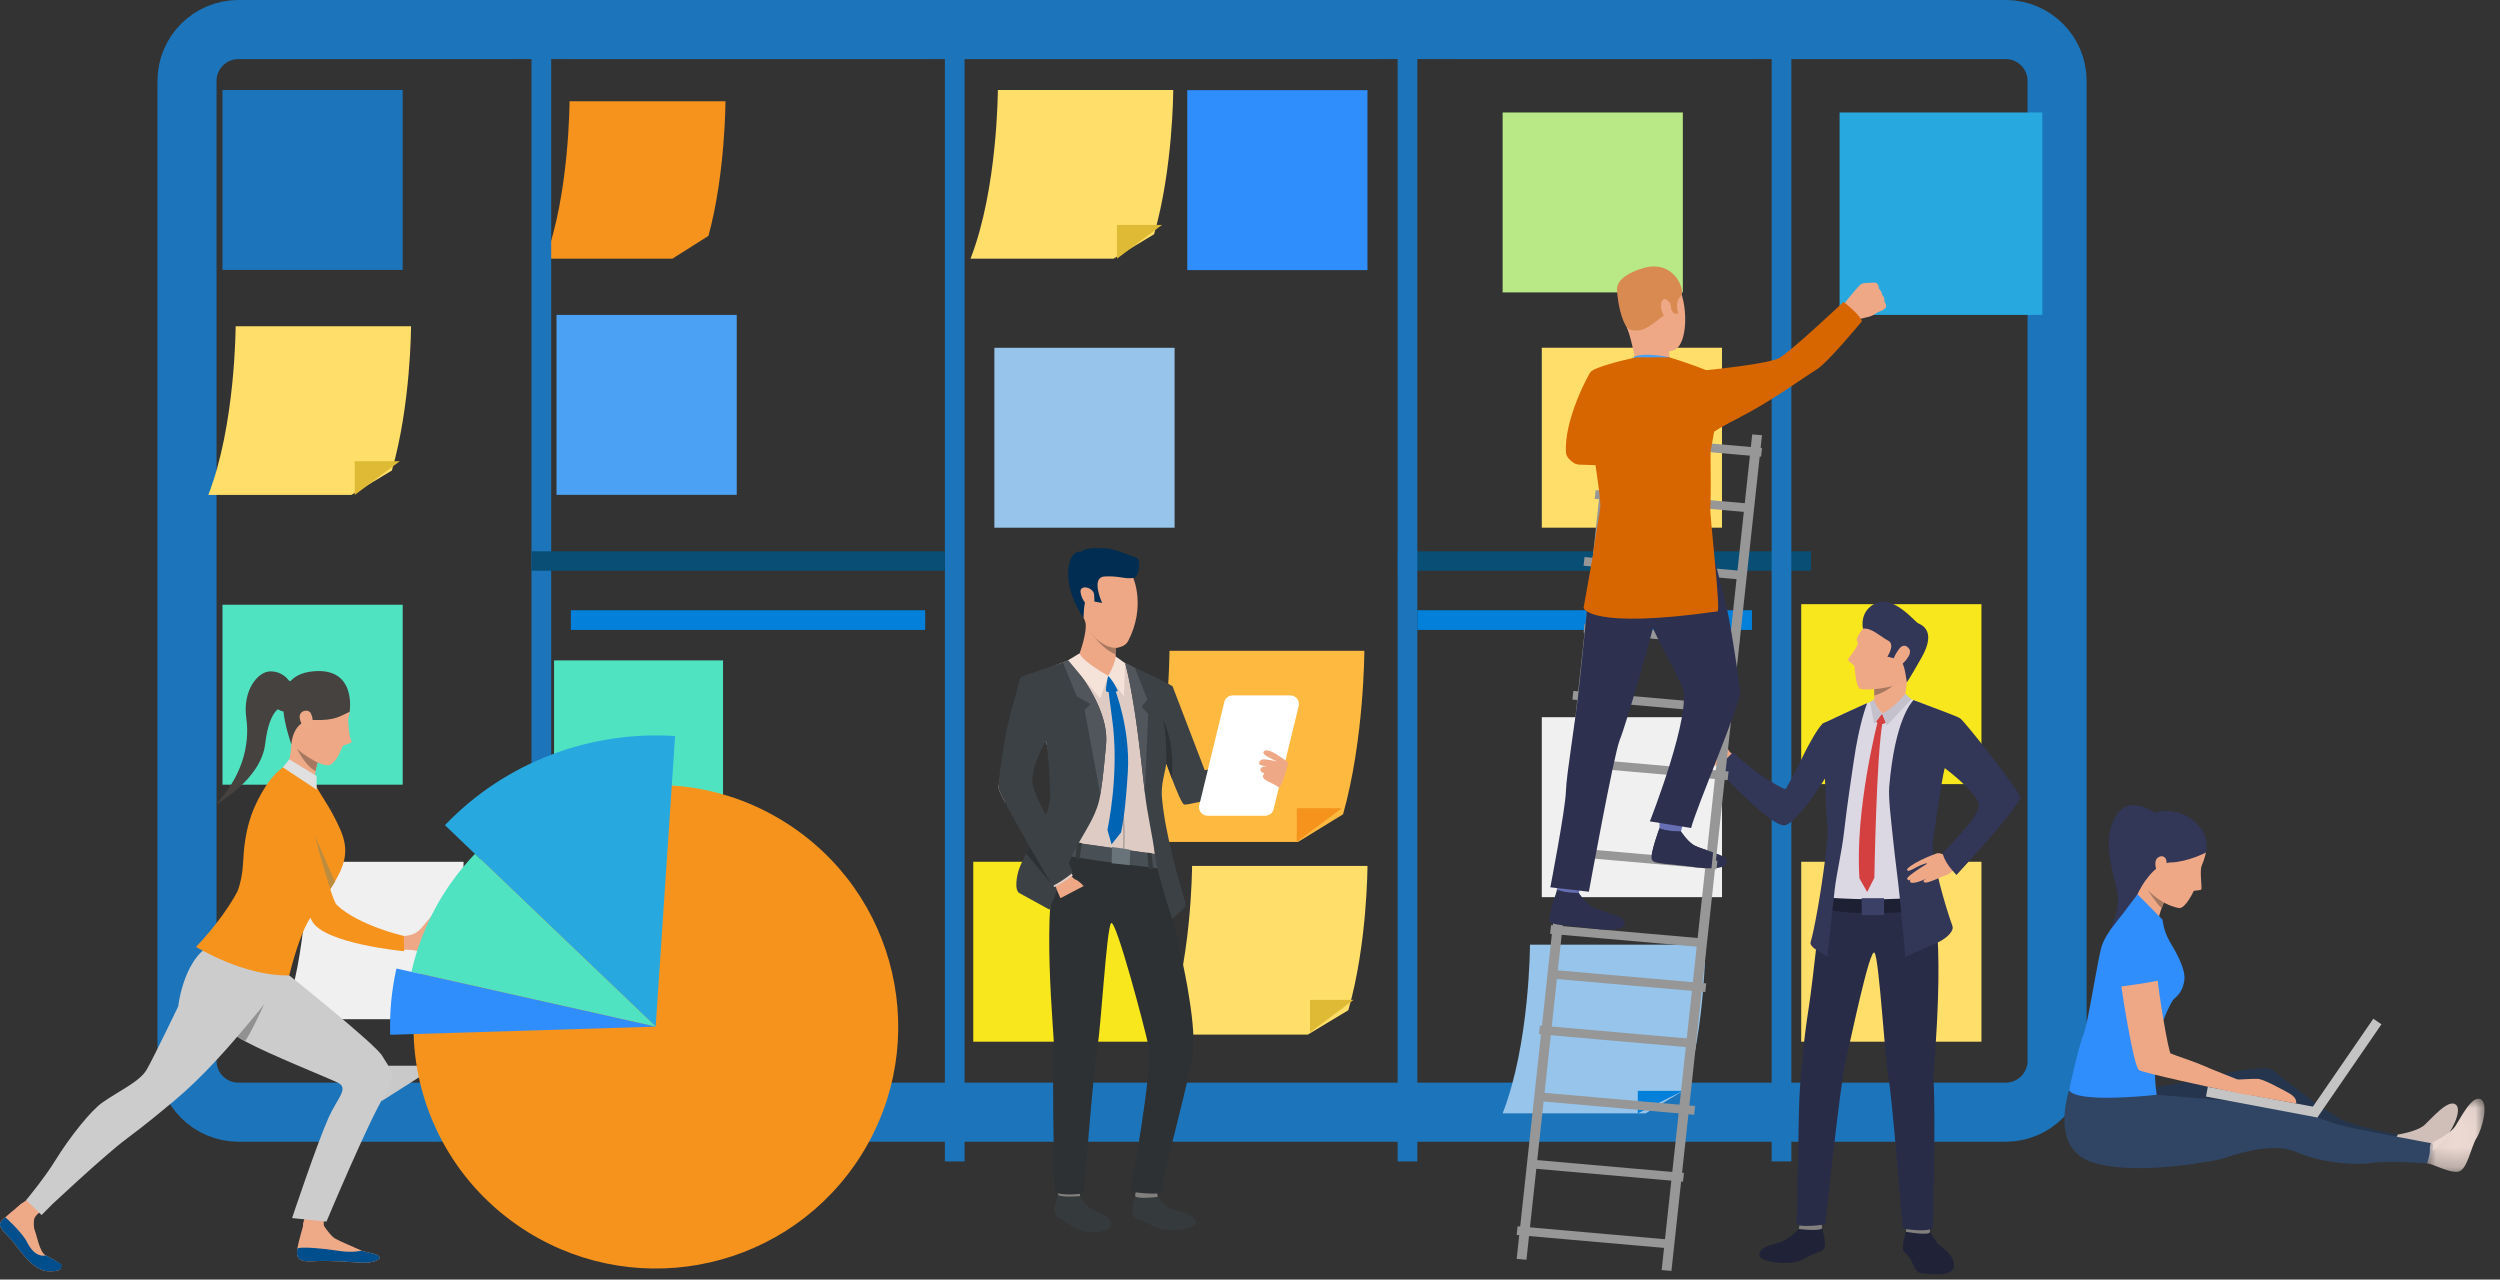 <?xml version="1.0" encoding="UTF-8"?>
<svg width="127px" height="65px" viewBox="0 0 127 65" version="1.1" xmlns="http://www.w3.org/2000/svg" xmlns:xlink="http://www.w3.org/1999/xlink">
    <rect x="0" y="0" width="127" height="65" fill="#333333" stroke="none"/>
    <!-- Generator: Sketch 59.1 (86144) - https://sketch.com -->
    <title>Business Design &amp; Strategy</title>
    <desc>Created with Sketch.</desc>
    <defs>
        <polygon id="path-1" points="0.045 0.034 2.967 0.034 2.967 3.75 0.045 3.75"></polygon>
    </defs>
    <g id="Home-Page-V2" stroke="none" stroke-width="1" fill="none" fill-rule="evenodd">
        <g id="Home-Page" transform="translate(-192, -815)">
            <g id="Business-Design-&amp;-Strategy" transform="translate(192, 815)">
                <path d="M12.119,56.5 L101.881,56.5 C103.328,56.5 104.5,55.332 104.5,53.893 L104.5,4.107 C104.5,2.668 103.328,1.5 101.881,1.5 L12.119,1.5 C10.672,1.5 9.5,2.668 9.5,4.107 L9.5,53.893 C9.5,55.332 10.672,56.5 12.119,56.5 Z" id="Fill-1" stroke="#1C75BB" stroke-width="3"></path>
                <g id="Group-37" transform="translate(10, 4)">
                    <polygon id="Fill-9" fill="#4BA2F4" points="18.271 21.138 27.426 21.138 27.426 11.997 18.271 11.997"></polygon>
                    <polygon id="Fill-11" fill="#1C75BB" points="1.302 9.712 10.457 9.712 10.457 0.571 1.302 0.571"></polygon>
                    <polygon id="Fill-12" fill="#96C4EA" points="40.514 22.808 49.669 22.808 49.669 13.668 40.514 13.668"></polygon>
                    <polygon id="Fill-14" fill="#50E3C2" points="18.147 38.118 26.73 38.118 26.73 29.549 18.147 29.549"></polygon>
                    <polygon id="Fill-15" fill="#FFDF69" points="14.481 51.939 26.73 51.939 26.73 39.778 14.481 39.778"></polygon>
                    <polygon id="Fill-16" fill="#F8E71C" points="39.442 48.918 48.596 48.918 48.596 39.778 39.442 39.778"></polygon>
                    <polygon id="Fill-17" fill="#50E3C2" points="1.302 35.862 10.457 35.862 10.457 26.721 1.302 26.721"></polygon>
                    <g id="Group-23" transform="translate(48.755, 39.778)">
                        <path d="M10.713,0.212 C10.713,0.212 10.707,4.179 9.74,7.541 L7.679,8.781 L0.414,8.781 C1.794,5.249 1.802,0.212 1.802,0.212 L10.713,0.212 Z" id="Fill-18" fill="#FFDF69"></path>
                        <polygon id="Fill-19" fill="#DEBA35" points="7.794 8.671 7.794 7.015 10.006 7.015"></polygon>
                    </g>
                    <polygon id="Fill-22" fill="#308DFC" points="50.313 9.721 59.468 9.721 59.468 0.58 50.313 0.58"></polygon>
                    <g id="Group-8" transform="translate(38.869, 0.009)">
                        <path d="M10.732,0.562 C10.732,0.562 10.726,4.529 9.759,7.891 L7.698,9.132 L0.433,9.132 C1.813,5.599 1.822,0.562 1.822,0.562 L10.732,0.562 Z" id="Fill-23" fill="#FFDF69"></path>
                        <polygon id="Fill-24" fill="#DEBA35" points="7.871 9.132 7.871 7.418 10.16 7.418"></polygon>
                    </g>
                    <g id="Group-8-Copy" transform="translate(0.149, 12.011)">
                        <path d="M10.732,0.562 C10.732,0.562 10.726,4.529 9.759,7.891 L7.698,9.132 L0.433,9.132 C1.813,5.599 1.822,0.562 1.822,0.562 L10.732,0.562 Z" id="Fill-23" fill="#FFDF69"></path>
                        <polygon id="Fill-24" fill="#DEBA35" points="7.871 9.132 7.871 7.418 10.16 7.418"></polygon>
                    </g>
                    <path d="M13.55,39.778 C13.55,39.778 13.544,43.48 12.685,46.618 L10.853,47.776 L4.395,47.776 C5.622,44.479 5.63,39.778 5.63,39.778 L13.55,39.778 Z" id="Fill-25" fill="#F0F0F0"></path>
                    <path d="M26.854,1.143 C26.854,1.143 26.848,4.845 25.989,7.983 L24.157,9.141 L17.699,9.141 C18.926,5.843 18.933,1.143 18.933,1.143 L26.854,1.143 Z" id="Fill-25-Copy" fill="#F6931D"></path>
                    <polygon id="Fill-26" fill="#C9C9C9" points="9.38 51.939 9.38 50.138 12.213 50.138"></polygon>
                    <polygon id="Fill-27" fill="#FFDF69" points="68.323 22.806 77.478 22.806 77.478 13.665 68.323 13.665"></polygon>
                    <polygon id="Fill-28" fill="#B8E986" points="66.334 10.854 75.488 10.854 75.488 1.714 66.334 1.714"></polygon>
                    <polygon id="Fill-29" fill="#27A9E0" points="83.451 11.997 93.751 11.997 93.751 1.714 83.451 1.714"></polygon>
                    <polygon id="Fill-30" fill="#F8E71C" points="81.502 35.833 90.657 35.833 90.657 26.692 81.502 26.692"></polygon>
                    <polygon id="Fill-31" fill="#FFDF69" points="81.502 48.918 90.657 48.918 90.657 39.778 81.502 39.778"></polygon>
                    <polygon id="Fill-32" fill="#F0F0F0" points="68.323 41.575 77.478 41.575 77.478 32.434 68.323 32.434"></polygon>
                    <g id="Group-24" transform="translate(65.842, 43.777)">
                        <path d="M10.791,0.212 C10.791,0.212 10.785,4.179 9.818,7.541 L7.757,8.781 L0.492,8.781 C1.872,5.249 1.881,0.212 1.881,0.212 L10.791,0.212 Z" id="Fill-33" fill="#96C4EA"></path>
                        <polygon id="Fill-34" fill="#0280DA" points="7.358 8.781 7.358 7.639 9.647 7.639"></polygon>
                    </g>
                    <g id="Group-14" transform="translate(47.452, 28.901)">
                        <path d="M11.857,0.158 C11.857,0.158 11.85,4.654 10.776,8.464 L8.487,9.87 L0.414,9.87 C1.948,5.866 1.957,0.158 1.957,0.158 L11.857,0.158 Z" id="Fill-35" fill="#FEBA40"></path>
                        <polygon id="Fill-36" fill="#F6931D" points="8.424 9.87 8.424 8.156 10.713 8.156"></polygon>
                    </g>
                </g>
                <polygon id="Fill-38" fill="#1C75BB" points="48 59 49 59 49 0 48 0"></polygon>
                <polygon id="Fill-38-Copy" fill="#1C75BB" points="27 60 28 60 28 0 27 0"></polygon>
                <polygon id="Fill-38-Copy-2" fill="#084E75" transform="translate(37.5, 28.5) rotate(90) translate(-37.5, -28.5) " points="37.007 39 37.993 39 37.993 18 37.007 18"></polygon>
                <polygon id="Fill-38-Copy-3" fill="#084E75" transform="translate(81.5, 28.5) rotate(90) translate(-81.5, -28.5) " points="81.007 39 81.993 39 81.993 18 81.007 18"></polygon>
                <polygon id="Fill-40" fill="#1C75BB" points="71 59 72 59 72 0 71 0"></polygon>
                <polygon id="Fill-40-Copy" fill="#1C75BB" points="90 59 91 59 91 0 90 0"></polygon>
                <polygon id="Fill-42" fill="#1C75BB" points="49 3 70 3 70 2 49 2"></polygon>
                <polygon id="Fill-42-Copy" fill="#1C75BB" points="29 3 47 3 47 2 29 2"></polygon>
                <polygon id="Fill-42-Copy-5" fill="#0280DA" points="29 32 47 32 47 31 29 31"></polygon>
                <polygon id="Fill-42-Copy-6" fill="#0280DA" points="72 32 89 32 89 31 72 31"></polygon>
                <polygon id="Fill-42-Copy-2" fill="#1C75BB" points="12 3 27 3 25.948 3 25.948 2 12 2"></polygon>
                <polygon id="Fill-42-Copy-4" fill="#1C75BB" points="91 3 103 3 103 2 91 2"></polygon>
                <polygon id="Fill-42-Copy-3" fill="#1C75BB" points="74 3 89 3 89 2 74 2"></polygon>
                <g id="Group-213" transform="translate(0, 13)">
                    <path d="M121.326,45.628 C121.326,45.628 121.588,45.232 121.631,45 C121.674,44.767 121.805,44.635 121.805,44.635 C121.805,44.635 122.798,44.491 123.179,44.137 C123.561,43.784 124.369,42.822 124.75,43.11 C125.132,43.399 124.474,44.612 124.084,44.978 C123.695,45.345 123.168,45.987 122.689,45.94 C122.21,45.892 121.558,45.665 121.326,45.628" id="Fill-44" fill="#CFBFB8"></path>
                    <path d="M121.326,45.567 L121.805,44.635 C121.805,44.635 119.513,44.216 118.843,43.813 C118.675,43.712 118.507,43.611 118.352,43.515 C117.998,43.297 117.704,43.108 117.601,43.021 C117.27,42.74 115.943,41.802 115.584,41.458 C115.226,41.114 114.803,41.324 114.244,41.329 C113.686,41.335 111.662,41.894 111.057,41.974 C110.451,42.054 108.265,42.46 108.265,42.46 C108.65,43.509 121.326,45.567 121.326,45.567" id="Fill-46" fill="#25354D"></path>
                    <path d="M108.137,42.426 C108.137,42.426 109.37,42.603 109.688,42.627 C110.012,42.652 111.849,42.799 112.735,42.884 C113.621,42.969 115.36,42.918 115.706,43.069 C116.051,43.221 118.046,43.895 118.699,44.106 C119.352,44.316 123.595,45.091 123.595,45.091 C123.595,45.091 123.667,45.664 123.292,46.104 C123.292,46.104 121.422,45.938 120.435,46.082 C119.448,46.227 117.724,46.007 116.678,45.533 C115.631,45.06 113.973,45.492 113.046,45.817 C112.119,46.141 108.576,46.402 108.133,46.303 C107.691,46.204 106.809,45.78 106.17,45.087 C105.531,44.394 108.137,42.426 108.137,42.426" id="Fill-48" fill="#2F4563"></path>
                    <g id="Group-52" transform="translate(123.247, 42.78)">
                        <mask id="mask-2" fill="white">
                            <use xlink:href="#path-1"></use>
                        </mask>
                        <g id="Clip-51"></g>
                        <path d="M0.045,3.324 C0.045,3.324 0.203,2.876 0.188,2.641 C0.173,2.405 0.245,2.292 0.245,2.292 C0.245,2.292 1.197,1.865 1.481,1.43 C1.766,0.996 2.317,-0.133 2.757,0.055 C3.197,0.242 2.852,1.578 2.563,2.028 C2.275,2.478 2.096,3.674 1.62,3.744 C1.143,3.813 0.278,3.304 0.045,3.324" id="Fill-50" fill="#EDDAD3" mask="url(#mask-2)"></path>
                    </g>
                    <path d="M105.364,41.638 C105.364,41.638 103.805,45.167 106.225,46.022 C108.155,46.705 111.713,46.077 111.713,46.077 L109.524,42.636 L105.364,41.638 Z" id="Fill-53" fill="#2F4563"></path>
                    <path d="M109.377,28.322 C108.783,28.454 109.137,29.94 108.739,32.019 C108.341,34.097 107.086,34.422 107.086,34.422 C107.086,34.422 107.643,33.5 107.582,32.537 C107.534,31.784 106.62,29.73 107.524,28.387 C108.222,27.349 109.453,28.291 109.453,28.291 L109.377,28.322 Z" id="Fill-55" fill="#323657"></path>
                    <path d="M108.484,32.649 L109.638,33.834 C109.648,33.616 109.729,33.352 109.811,33.131 C109.851,33.023 109.892,32.925 109.925,32.85 C109.969,32.75 110,32.689 110,32.689 L108.97,31.603 L108.484,32.649 Z" id="Fill-57" fill="#EEA886"></path>
                    <path d="M109.858,33.718 C109.858,33.718 109.902,34.287 110.213,34.813 C110.524,35.339 111.038,36.211 110.966,36.779 C110.893,37.346 110.651,37.552 110.432,37.756 C110.214,37.96 109.614,39.435 109.541,40.002 C109.468,40.569 109.422,41.748 109.56,42.615 C109.56,42.615 105.513,43.083 105.106,42.378 C105.106,42.378 105.608,40.11 105.845,39.541 C106.082,38.973 106.578,35.572 106.791,34.994 C107.003,34.416 107.505,33.857 107.812,33.456 C108.086,33.098 108.585,32.431 108.585,32.431 L109.858,33.718 Z" id="Fill-59" fill="#308DFC"></path>
                    <path d="M110.364,28.443 C110.898,28.478 112.045,28.88 112.064,30.306 C112.064,30.306 111.978,30.679 111.851,30.966 C111.724,31.253 111.89,32.161 111.815,32.196 C111.741,32.231 111.446,32.253 111.446,32.253 C111.446,32.253 111.025,33.176 110.689,33.129 C110.353,33.082 109.107,32.672 108.644,31.41 C108.18,30.149 108.206,28.299 110.364,28.443" id="Fill-61" fill="#EEA886"></path>
                    <path d="M112.064,30.306 C112.064,30.306 111.134,30.793 110.264,30.813 C109.395,30.832 108.682,32.223 108.682,32.223 C108.682,32.223 107.629,29.867 108.835,28.671 C110.037,27.479 112.44,28.692 112.064,30.306" id="Fill-63" fill="#323657"></path>
                    <path d="M110.061,30.804 C110.075,30.638 109.92,30.369 109.622,30.564 C109.324,30.758 109.599,31.586 109.83,31.535 C110.061,31.483 110.046,30.975 110.061,30.804" id="Fill-65" fill="#EEA886"></path>
                    <path d="M109.1,32.191 C109.116,32.218 109.54,32.91 109.811,33.131 C109.851,33.023 109.892,32.925 109.925,32.85 C109.925,32.85 109.32,32.49 109.1,32.191" id="Fill-67" fill="#A77860"></path>
                    <polygon id="Fill-69" fill="#C4C4C4" points="117.72 43.769 112.064 42.704 112.157 42.213 117.813 43.278"></polygon>
                    <polygon id="Fill-71" fill="#C4C4C4" points="120.977 39.035 117.722 43.77 117.309 43.487 120.564 38.752"></polygon>
                    <path d="M116.639,43.057 C116.667,42.932 116.639,42.723 116.243,42.511 C115.847,42.3 114.992,41.818 114.692,41.807 C114.391,41.796 113.799,41.843 113.677,41.842 C113.556,41.842 113.868,42.556 113.868,42.556 L116.639,43.057 Z" id="Fill-73" fill="#EEA886"></path>
                    <path d="M113.816,41.897 C113.816,41.897 112.166,41.249 111.898,41.12 C111.63,40.991 110.381,40.572 110.27,40.516 C110.159,40.461 109.636,37.349 109.59,36.566 C109.544,35.783 109.498,34.124 108.611,34.197 C107.724,34.271 107.511,34.852 107.622,35.995 C107.733,37.137 108.389,41.229 108.666,41.368 C108.943,41.506 112.125,42.216 113.803,42.55 C115.409,42.869 113.816,41.897 113.816,41.897" id="Fill-75" fill="#EEA886"></path>
                    <path d="M109.681,36.81 C109.681,36.81 108.403,37.048 107.666,37.121 C107.666,37.121 106.749,34.516 107.997,34.1 C109.477,33.606 109.808,35.625 109.681,36.81" id="Fill-77" fill="#308DFC"></path>
                    <path d="M88.184,25.398 C88.184,25.398 87.806,25.248 87.779,25.01 C87.756,24.808 87.587,24.557 87.536,24.48 C87.467,24.376 87.363,23.982 87.242,24.066 C87.121,24.15 87.383,24.724 87.415,24.855 C87.448,24.985 86.932,24.707 86.803,24.732 C86.674,24.757 86.323,25.659 86.696,25.808 C87.069,25.958 87.55,25.863 87.611,25.902 C87.672,25.942 87.879,26.022 87.879,26.022 L88.184,25.398 Z" id="Fill-79" fill="#EEA886"></path>
                    <path d="M97.996,49.489 C97.996,49.489 98.259,49.973 98.431,50.165 C98.602,50.357 99.259,50.701 99.263,51.272 C99.267,51.891 98.155,51.719 97.721,51.697 C97.286,51.674 97.253,51.343 97.07,50.993 C96.887,50.642 96.703,50.702 96.668,50.419 C96.634,50.136 96.845,49.489 96.845,49.489 L97.996,49.489 Z" id="Fill-81" fill="#202338"></path>
                    <path d="M91.38,49.432 C91.38,49.432 90.844,50.023 90.3,50.147 C89.757,50.271 89.376,50.429 89.372,50.768 C89.368,51.108 90.937,51.331 91.559,50.989 C92.488,50.479 92.582,50.633 92.685,50.377 C92.788,50.122 92.562,49.44 92.568,49.359 C92.577,49.259 91.38,49.432 91.38,49.432" id="Fill-83" fill="#202338"></path>
                    <path d="M91.44,49.149 C91.44,49.149 91.369,49.426 91.38,49.432 C91.39,49.438 92.605,49.581 92.568,49.359 C92.539,49.179 92.496,48.983 92.496,48.983 L91.44,49.149 Z" id="Fill-85" fill="#81807E"></path>
                    <path d="M96.86,49.302 C96.86,49.302 96.81,49.566 96.819,49.572 C96.829,49.579 98.051,49.794 98.044,49.575 C98.039,49.401 97.932,49.198 97.932,49.198 L96.86,49.302 Z" id="Fill-87" fill="#81807E"></path>
                    <path d="M92.545,32.57 C92.545,32.57 92.103,36.812 91.873,38.264 C91.604,39.962 91.513,41.364 91.438,42.243 C91.344,43.348 91.326,48.785 91.26,49.108 C91.194,49.432 92.723,49.198 92.723,49.198 C92.723,49.198 93.476,42.094 93.756,40.917 C94.018,39.821 94.988,35.102 95.226,35.401 C95.465,35.701 95.76,40.908 95.937,41.772 C96.114,42.637 96.651,49.404 96.651,49.404 C96.651,49.404 97.868,49.644 98.192,49.373 C98.192,49.373 98.339,43.541 98.226,41.92 C98.184,41.302 98.958,34.515 97.965,31.782 C97.44,30.338 92.545,32.57 92.545,32.57" id="Fill-89" fill="#292C47"></path>
                    <path d="M100.727,27.924 C100.983,28.624 98.628,30.377 98.921,30.43 C99.213,30.484 99.201,31.038 99.201,31.038 C99.201,31.038 101.419,29.111 101.373,28.544 C101.348,28.229 99.612,23.647 99.346,23.457 C99.165,23.328 98.03,22.874 97.441,22.651 C97.168,22.547 96.961,22.475 96.918,22.472 C96.783,22.464 95.122,22.623 95.122,22.623 C95.122,22.623 94.884,22.704 94.641,22.816 C94.225,23.006 93.577,23.303 93.112,23.524 C92.962,23.595 92.774,23.692 92.618,23.774 C92.637,24.337 92.671,24.941 92.718,25.586 C92.718,25.586 92.805,26.996 92.813,28.42 C92.887,28.743 92.875,29.492 92.875,29.492 C92.895,30.202 92.816,30.932 92.795,31.34 C92.762,31.981 92.674,32.893 92.674,32.893 L93.482,33.222 L97.021,33.189 L98.129,32.893 C98.129,32.893 98.063,30.055 98.08,29.229 C98.095,28.434 98.263,26.37 98.296,26.25 C98.296,26.25 99.482,24.531 100.727,27.924" id="Fill-91" fill="#DBD8E3"></path>
                    <path d="M92.781,32.592 C92.781,32.592 95.212,32.798 97.341,32.592 L97.341,33.289 C97.341,33.289 94.17,33.591 92.674,33.156 L92.781,32.592 Z" id="Fill-93" fill="#1D2033"></path>
                    <path d="M92.579,23.764 C92.598,24.336 92.626,24.95 92.675,25.608 C92.675,25.608 92.721,27.213 92.813,28.737 C92.845,28.955 92.861,29.178 92.843,29.406 C92.82,29.704 92.788,30.029 92.749,30.368 C92.748,30.373 92.748,30.377 92.747,30.381 C92.738,30.462 92.728,30.543 92.718,30.624 C92.718,30.626 92.718,30.627 92.718,30.628 C92.511,32.325 92.161,34.272 91.979,34.861 C91.94,34.983 92.073,35.097 92.168,35.185 L92.833,35.603 C92.833,35.603 93.107,33.086 93.198,32.231 C93.286,31.407 93.562,30.301 93.683,29.224 L93.683,29.223 C93.837,27.857 94.048,26.517 94.162,25.722 C94.459,23.651 94.854,22.724 94.854,22.724 C94.665,22.78 92.579,23.764 92.579,23.764" id="Fill-95" fill="#323657"></path>
                    <path d="M100.495,27.743 C100.783,28.373 98.668,30.3 98.692,30.365 C98.836,30.744 99.387,31.438 99.387,31.438 C99.387,31.438 102.663,27.928 102.62,27.496 C102.589,27.181 99.842,23.682 99.577,23.493 C99.424,23.383 98.289,22.982 97.732,22.763 C97.631,22.723 97.299,22.598 97.208,22.564 C97.09,22.695 96.26,23.585 95.972,26.971 C95.924,27.542 96.077,28.75 96.179,29.736 C96.288,30.789 96.409,31.61 96.497,32.49 C96.672,34.224 96.794,35.603 96.794,35.603 L98.523,34.835 C98.803,34.695 99.287,34.331 99.182,34.037 C98.782,32.919 98.182,30.802 98.182,29.822 C98.182,29.822 98.639,26.547 98.792,26.019 C98.792,26.019 100.173,27.038 100.495,27.743" id="Fill-97" fill="#323657"></path>
                    <path d="M96.765,22.649 C96.765,22.649 96.776,22.08 96.996,20.929 C97.055,20.621 95.203,21.739 95.203,21.739 C95.203,21.739 95.209,21.847 95.213,21.993 C95.214,22.07 95.216,22.157 95.215,22.245 C95.215,22.276 95.215,22.307 95.214,22.337 C95.212,22.418 95.209,22.496 95.202,22.563 C95.195,22.631 95.154,22.752 95.14,22.785 C95.063,22.96 96.141,23.094 96.765,22.649" id="Fill-99" fill="#EEA987"></path>
                    <path d="M95.609,23.245 L95.302,23.656 C95.302,23.656 95.482,23.896 95.801,23.719 L95.609,23.245 Z" id="Fill-101" fill="#D44040"></path>
                    <path d="M95.384,23.673 C95.384,23.673 94.22,28.143 94.46,31.624 L94.852,32.312 L95.218,31.591 C95.218,31.591 95.319,25.366 95.638,23.662 L95.384,23.673 Z" id="Fill-103" fill="#D44040"></path>
                    <path d="M95.28,22.861 L95.609,23.245 C95.609,23.245 96.137,23.143 96.291,22.868 C96.446,22.593 95.28,22.861 95.28,22.861" id="Fill-105" fill="#EEA987"></path>
                    <path d="M95.205,22.525 C95.205,22.525 95.243,22.818 95.609,23.245 L95.21,23.78 L94.994,22.67 L95.205,22.525 Z" id="Fill-107" fill="#C4C1CC"></path>
                    <path d="M96.795,22.247 C96.795,22.247 96.142,23.034 95.609,23.245 L95.857,23.856 L97.098,22.525 L96.795,22.247 Z" id="Fill-109" fill="#C4C1CC"></path>
                    <path d="M87.202,26.036 C87.202,26.036 90.016,29.085 90.68,28.922 C90.987,28.847 91.452,28.319 91.836,27.822 C91.963,27.658 92.087,27.486 92.205,27.316 C92.205,27.316 92.205,27.316 92.205,27.316 C92.677,26.637 93.046,25.986 93.046,25.986 C93.046,25.986 94.439,24.358 93.321,23.632 C93.321,23.632 92.85,23.584 92.582,23.781 C92.335,23.963 91.733,25.11 91.635,25.322 C91.537,25.535 90.777,27.033 90.706,27.077 C90.635,27.122 89.888,26.675 89.489,26.407 C88.844,25.974 88.034,25.219 88.034,25.219 L87.202,26.036 Z" id="Fill-111" fill="#323657"></path>
                    <polygon id="Fill-113" fill="#3A4066" points="94.573 33.489 95.71 33.489 95.71 32.629 94.573 32.629"></polygon>
                    <path d="M95.215,22.245 C95.215,22.276 95.215,22.307 95.214,22.337 C96.273,21.982 96.478,21.449 96.478,21.449 C96.148,21.682 95.213,21.993 95.213,21.993 C95.214,22.07 95.216,22.157 95.215,22.245" id="Fill-115" fill="#A77860"></path>
                    <path d="M99.075,30.353 C99.075,30.353 98.975,30.437 98.868,30.436 C98.685,30.435 98.476,30.236 98.285,30.416 C98.093,30.597 98.496,31.365 98.642,31.455 C98.787,31.545 99.117,31.383 99.471,30.957 C99.824,30.531 99.075,30.353 99.075,30.353" id="Fill-116" fill="#EEA886"></path>
                    <path d="M98.358,30.365 C98.358,30.365 97.987,30.492 97.592,30.685 C97.245,30.853 96.838,31.111 96.879,31.199 C96.942,31.332 97.252,31.082 97.607,30.938 C97.934,30.806 97.892,30.887 97.892,30.887 C97.892,30.887 97.903,30.863 97.575,31.078 C97.222,31.308 96.853,31.571 96.885,31.643 C96.926,31.733 96.939,31.74 97.08,31.678 C97.007,31.732 97.011,31.76 97.03,31.793 C97.132,31.964 97.703,31.707 97.93,31.605 C97.756,31.684 97.637,31.762 97.767,31.827 C97.916,31.901 98.707,31.5 99.004,31.384 C99.328,31.258 98.358,30.365 98.358,30.365" id="Fill-117" fill="#EEA886"></path>
                    <path d="M98.692,30.365 C98.692,30.365 98.773,30.836 99.387,31.438 C99.387,31.438 100.794,29.889 101.045,29.6 L99.944,28.962 L98.692,30.365 Z" id="Fill-118" fill="#323657"></path>
                    <path d="M94.756,18.795 C94.756,18.795 94.185,19.432 94.354,19.593 C94.494,19.725 93.97,20.36 93.896,20.466 C93.822,20.572 94.141,20.738 94.195,20.831 C94.249,20.924 94.24,21.904 94.513,21.999 C94.786,22.093 96.151,21.956 96.579,21.682 C97.008,21.408 97.674,19.868 97.607,19.135 C97.541,18.402 95.761,17.683 94.756,18.795" id="Fill-119" fill="#EEA886"></path>
                    <path d="M94.639,18.934 C94.639,18.934 94.425,18.048 95.299,17.636 C96.173,17.225 97.279,18.576 97.422,18.652 C97.565,18.727 98.416,18.993 97.617,20.404 C96.93,21.615 96.865,21.658 96.865,21.658 C96.865,21.658 96.765,20.837 96.634,20.685 C96.429,20.446 95.876,20.36 95.876,20.36 C95.876,20.36 96.299,19.736 95.917,19.543 C95.536,19.349 95.085,18.88 94.639,18.934" id="Fill-120" fill="#323657"></path>
                    <path d="M96.401,20.07 C96.459,19.985 96.671,19.608 96.962,19.928 C97.252,20.248 96.506,20.875 96.443,20.871 C96.38,20.866 95.911,20.79 96.401,20.07" id="Fill-121" fill="#EEA886"></path>
                    <path d="M85.565,28.561 C85.565,28.561 85.395,29.228 85.372,29.328 C85.349,29.429 84.301,29.152 84.301,29.152 L84.302,28.337 C84.302,28.337 85.443,28.452 85.565,28.561" id="Fill-122" fill="#666FB3"></path>
                    <path d="M85.393,29.243 C85.393,29.243 85.686,29.688 85.993,29.9 C86.3,30.113 87.486,30.389 87.659,30.594 C87.784,30.741 87.958,31.301 86.056,31.046 C84.704,30.864 84.038,30.91 83.916,30.675 C83.795,30.44 84.301,29.079 84.301,29.079 C84.301,29.079 84.59,29.236 85.393,29.243" id="Fill-123" fill="#2D314F"></path>
                    <g id="Group-25" transform="translate(76.938, 8.153)" fill="#979797">
                        <polygon id="Fill-124" points="7.971 43.409 12.572 0.956 12.075 0.913 7.474 43.365"></polygon>
                        <polygon id="Fill-125" points="0.606 42.842 5.208 0.39 4.71 0.346 0.109 42.799"></polygon>
                        <polygon id="Fill-126" points="12.525 2.046 12.572 1.605 4.688 0.913 4.641 1.354"></polygon>
                        <polygon id="Fill-127" points="11.958 4.879 12.006 4.438 4.122 3.746 4.074 4.187"></polygon>
                        <polygon id="Fill-128" points="11.392 8.279 11.439 7.838 3.555 7.146 3.508 7.587"></polygon>
                        <polygon id="Fill-129" points="11.392 11.679 11.439 11.238 3.555 10.545 3.508 10.986"></polygon>
                        <polygon id="Fill-130" points="10.825 15.078 10.873 14.637 2.989 13.945 2.941 14.386"></polygon>
                        <polygon id="Fill-131" points="10.825 18.478 10.873 18.037 2.989 17.345 2.941 17.786"></polygon>
                        <polygon id="Fill-132" points="10.259 23.011 10.306 22.57 2.422 21.878 2.375 22.319"></polygon>
                        <polygon id="Fill-133" points="9.692 26.977 9.74 26.536 1.856 25.844 1.808 26.285"></polygon>
                        <polygon id="Fill-134" points="9.692 29.243 9.74 28.803 1.856 28.11 1.808 28.551"></polygon>
                        <polygon id="Fill-135" points="9.126 32.077 9.173 31.636 1.289 30.943 1.242 31.384"></polygon>
                        <polygon id="Fill-136" points="9.126 35.476 9.173 35.035 1.289 34.343 1.242 34.784"></polygon>
                        <polygon id="Fill-137" points="8.559 38.876 8.607 38.435 0.723 37.743 0.675 38.184"></polygon>
                        <polygon id="Fill-138" points="7.993 42.276 8.04 41.835 0.156 41.142 0.109 41.583"></polygon>
                    </g>
                    <path d="M95.806,2.607 C95.806,2.607 95.707,2.729 95.638,2.761 C95.638,2.761 95.507,2.811 95.416,2.851 C95.387,2.864 95.363,2.876 95.347,2.886 C95.284,2.925 95.156,3.03 94.977,3.081 C94.798,3.133 93.989,3.316 93.989,3.316 L93.801,2.837 L93.666,2.451 C93.666,2.451 94.415,1.483 94.576,1.415 C94.592,1.409 94.608,1.403 94.623,1.399 C94.765,1.355 94.889,1.382 94.966,1.368 C94.994,1.363 95.28,1.331 95.342,1.39 C95.427,1.472 95.453,1.564 95.438,1.644 C95.438,1.644 95.599,1.813 95.611,1.969 C95.611,1.969 95.764,2.12 95.723,2.319 C95.723,2.319 95.862,2.489 95.806,2.607" id="Fill-139" fill="#EEA886"></path>
                    <path d="M87.133,8.887 C87.32,8.767 87.561,8.604 88.398,8.186 C89.957,7.409 91.881,5.999 92.247,5.795 C92.809,5.482 94.586,3.316 94.586,3.316 C94.495,2.99 93.652,2.335 93.652,2.335 C93.652,2.335 90.958,4.881 90.369,5.194 C89.863,5.463 87.362,5.736 86.673,5.806 C86.562,5.818 86.498,5.824 86.498,5.824 C85.778,6.803 86.731,9.145 87.133,8.887 L82.942,8.826" id="Fill-140" fill="#D86600"></path>
                    <path d="M86.858,14.529 C86.858,14.529 87.62,17.353 87.821,18.362 C87.996,19.242 88.348,21.584 88.399,22.141 C88.449,22.698 86.148,28.088 85.909,29.062 L83.813,28.726 C83.813,28.726 86.024,23.116 85.447,21.869 C84.589,20.015 84.478,20.071 83.802,18.544 C83.126,17.016 81.579,16.98 81.163,14.146 C81.163,14.146 86.295,13.63 86.858,14.529" id="Fill-141" fill="#2D314F"></path>
                    <path d="M83.131,0.81 C83.131,0.81 84.522,0.291 85.164,1.348 C85.806,2.405 85.744,4.52 85.043,4.781 C84.341,5.041 83.287,4.905 82.928,4.243 C82.569,3.582 82.245,2.626 82.26,1.987 C82.276,1.349 82.765,0.994 83.131,0.81" id="Fill-142" fill="#EEA886"></path>
                    <path d="M84.809,4.716 C84.809,4.716 84.753,5.08 84.846,5.259 C84.938,5.438 83.095,5.443 83.095,5.443 C83.095,5.443 82.945,4.468 82.662,3.644 C82.378,2.82 84.809,4.716 84.809,4.716" id="Fill-143" fill="#EEA886"></path>
                    <path d="M82.662,3.644 C82.662,3.644 82.789,3.853 83.308,3.772 C83.828,3.691 84.461,3.002 84.678,2.926 C84.895,2.85 84.897,2.723 84.897,2.723 L85.033,2.921 L85.263,2.936 C85.263,2.936 85.053,2.319 85.37,2.068 C85.687,1.816 85.041,0.072 83.375,0.653 C83.375,0.653 82.096,1.004 82.143,1.73 C82.189,2.456 82.375,3.282 82.662,3.644" id="Fill-144" fill="#D88A51"></path>
                    <path d="M84.863,2.459 C84.833,2.338 84.523,1.99 84.404,2.362 C84.285,2.735 84.584,3.236 84.75,3.193 C84.917,3.15 84.936,2.768 84.863,2.459" id="Fill-145" fill="#EEA886"></path>
                    <path d="M79.555,10.023 C79.57,10.205 79.778,10.402 79.92,10.5 C80.011,10.562 80.12,10.6 80.238,10.604 L80.32,10.606 L80.32,10.606 L81.767,10.655 C81.767,10.655 82.842,7.189 80.825,5.868 C80.763,5.874 79.415,8.352 79.555,10.023" id="Fill-146" fill="#D86600"></path>
                    <path d="M83.916,30.675 C84.038,30.91 84.704,30.864 86.056,31.046 C86.425,31.095 86.716,31.114 86.944,31.111 L87.023,30.3 C86.628,30.163 86.168,30.022 85.993,29.9 C85.686,29.688 85.393,29.243 85.393,29.243 C84.59,29.236 84.301,29.079 84.301,29.079 C84.301,29.079 83.795,30.44 83.916,30.675" id="Fill-147" fill="#2D314F"></path>
                    <path d="M84.81,5.153 C84.81,5.153 83.675,4.89 83.036,5.105 L82.939,5.194 C82.939,5.194 82.745,5.566 83.476,5.598 C84.208,5.63 85.358,5.683 84.81,5.153" id="Fill-148" fill="#4BA2F4"></path>
                    <path d="M80.375,31.678 C80.375,31.678 80.205,32.345 80.182,32.445 C80.159,32.545 79.111,32.269 79.111,32.269 L79.112,31.454 C79.112,31.454 80.252,31.568 80.375,31.678" id="Fill-149" fill="#666FB3"></path>
                    <path d="M81.163,14.146 C81.163,14.146 80.781,15.718 80.668,17.291 C80.564,18.745 80.373,20.34 80.222,21.861 C80.054,23.557 79.573,26.297 79.548,27.204 C79.523,28.111 78.757,32.075 78.757,32.075 L80.715,32.299 C80.715,32.299 81.987,25.295 82.287,24.579 C82.587,23.863 84.077,18.758 84.127,18.186 C84.177,17.613 81.163,14.146 81.163,14.146" id="Fill-150" fill="#2D314F"></path>
                    <path d="M80.203,32.36 C80.203,32.36 80.496,32.804 80.803,33.017 C81.11,33.23 82.295,33.506 82.469,33.71 C82.593,33.858 82.767,34.418 80.865,34.162 C79.514,33.981 78.847,34.027 78.726,33.792 C78.604,33.557 79.111,32.196 79.111,32.196 C79.111,32.196 79.4,32.353 80.203,32.36" id="Fill-151" fill="#2D314F"></path>
                    <path d="M87.254,18.056 C87.42,18.032 86.84,13.075 86.884,12.764 C86.914,12.556 86.909,10.945 86.897,9.941 L87.079,8.925 C87.18,8.851 87.315,8.766 87.478,8.673 C87.73,8.528 88.047,8.362 88.398,8.186 C88.358,7.946 88.329,7.757 88.318,7.647 C88.23,6.754 87.629,6.281 87.288,6.082 C87.149,6 87.054,5.965 87.054,5.965 C86.924,5.91 86.797,5.857 86.673,5.806 C85.853,5.469 84.81,5.153 84.81,5.153 L83.135,5.153 C83.135,5.153 81.86,5.407 81.1,5.717 C81.002,5.757 80.911,5.808 80.825,5.868 L81.053,10.631 C81.053,10.632 81.053,10.633 81.053,10.634 C81.053,10.636 81.054,10.638 81.054,10.64 C81.156,11.311 81.264,12.101 81.3,12.655 C81.315,12.882 81.056,14.097 80.92,15.213 L80.446,17.882 C80.446,17.882 80.72,18.988 87.254,18.056" id="Fill-152" fill="#D86600"></path>
                    <path d="M1.727,48.981 C1.727,48.981 1.713,48.747 2.187,48.476 L1.574,47.828 C1.574,47.828 1.205,48.022 0.841,48.357 C0.476,48.691 1.727,48.981 1.727,48.981" id="Fill-153" fill="#EEA987"></path>
                    <path d="M16.451,49.266 C16.451,49.266 16.405,48.691 16.584,48.412 L15.817,48.256 C15.817,48.256 15.377,48.881 15.4,49.255 C15.423,49.63 16.451,49.266 16.451,49.266" id="Fill-154" fill="#EEA987"></path>
                    <path d="M3.109,51.258 C3.101,51.474 3.113,51.594 2.449,51.58 C1.785,51.566 1.173,50.757 0.745,50.187 C0.317,49.618 -0.254,49.334 0.123,48.971 C0.17,48.926 0.219,48.881 0.269,48.836 C0.626,48.514 1.048,48.201 1.105,48.136 C1.169,48.062 1.738,48.884 1.738,48.884 C1.738,48.884 1.674,49.285 1.773,49.524 C1.872,49.762 2.012,50.621 2.322,50.773 C2.322,50.773 2.322,50.773 2.322,50.773 C2.632,50.925 3.11,51.21 3.109,51.258" id="Fill-155" fill="#EEA987"></path>
                    <path d="M18.381,51.147 C17.94,51.124 16.691,51.018 15.993,51.068 C15.296,51.118 15.03,51.003 15.096,50.507 C15.099,50.48 15.103,50.453 15.108,50.425 C15.187,49.941 15.402,49.336 15.422,49.133 C15.443,48.918 16.319,49.067 16.319,49.067 C16.319,49.067 16.757,49.762 17.006,49.909 C17.255,50.056 18.013,50.364 18.303,50.504 C18.324,50.515 18.347,50.524 18.371,50.534 L18.371,50.534 C18.679,50.649 19.204,50.681 19.274,50.85 C19.35,51.032 18.822,51.169 18.381,51.147" id="Fill-156" fill="#EEA987"></path>
                    <path d="M18.381,51.147 C17.94,51.124 16.691,51.018 15.993,51.068 C15.296,51.118 15.03,51.003 15.096,50.507 C15.099,50.48 15.103,50.453 15.108,50.425 C15.279,50.315 16.482,50.425 17.191,50.541 C17.9,50.657 18.371,50.534 18.371,50.534 L18.371,50.534 C18.679,50.649 19.204,50.681 19.274,50.85 C19.35,51.032 18.822,51.169 18.381,51.147" id="Fill-157" fill="#004E8C"></path>
                    <path d="M3.13,51.251 C3.122,51.467 3.113,51.594 2.449,51.58 C1.785,51.566 1.173,50.757 0.745,50.187 C0.317,49.618 -0.254,49.334 0.123,48.971 C0.17,48.926 0.219,48.881 0.269,48.836 C0.289,48.853 1.123,49.6 1.38,50.11 C1.807,50.959 2.301,50.769 2.322,50.773 C2.322,50.773 2.322,50.773 2.322,50.773 C2.632,50.925 3.131,51.203 3.13,51.251" id="Fill-158" fill="#004E8C"></path>
                    <path d="M19.53,42.666 C18.803,43.766 16.584,49.058 16.584,49.058 L14.838,48.878 C14.838,48.878 16.075,45.168 16.682,43.798 C17.131,42.786 17.747,42.287 17.164,42.001 C16.671,41.76 13.7,40.573 12.443,39.895 C12.282,39.808 12.15,39.73 12.054,39.663 C12.012,39.634 11.977,39.607 11.95,39.582 C11.372,39.06 12.674,35.373 14.694,36.551 C14.694,36.551 19.092,40.055 19.424,40.649 C19.756,41.243 20.257,41.566 19.53,42.666" id="Fill-159" fill="#CCCCCC"></path>
                    <path d="M14.602,36.437 C14.602,36.437 11.614,40.616 8.903,42.873 C8.136,43.512 7.512,44.042 6.416,44.86 C5.834,45.295 4.804,46.208 3.967,46.968 L3.932,47 C3.335,47.543 2.841,48.002 2.689,48.144 C2.684,48.148 2.679,48.153 2.675,48.157 L2.658,48.173 L2.112,48.724 L1.33,47.964 C1.33,47.964 2.263,46.839 2.797,45.97 C3.546,44.75 4.639,43.396 5.204,43.006 C6.172,42.337 7.115,41.939 7.471,41.306 C7.828,40.673 9.055,38.122 9.055,38.122 C9.055,38.122 9.338,35.467 10.972,34.881 C12.511,34.328 14.602,36.437 14.602,36.437" id="Fill-160" fill="#CCCCCC"></path>
                    <path d="M16.32,25.323 C16.243,25.434 16.182,25.578 16.134,25.732 C16.089,25.878 16.055,26.033 16.03,26.176 C15.976,26.487 15.963,26.745 15.963,26.745 C15.963,26.745 14.242,26.24 14.558,25.854 C14.874,25.468 14.795,24.223 14.795,24.223 C14.795,24.223 16.574,24.959 16.32,25.323" id="Fill-161" fill="#EEA987"></path>
                    <path d="M17.546,22.035 C17.546,22.035 17.966,22.455 17.685,23.557 C17.685,23.557 17.72,24.454 17.845,24.619 C17.971,24.784 17.463,24.805 17.402,24.913 C17.341,25.021 17.203,25.537 16.83,25.827 C16.457,26.117 14.789,25.042 14.743,24.499 C14.697,23.956 13.66,21.569 15.572,21.601 C17.484,21.632 17.546,22.035 17.546,22.035" id="Fill-162" fill="#EEA886"></path>
                    <path d="M17.013,31.79 C16.941,31.913 16.862,32.041 16.776,32.176 C16.542,32.54 16.255,32.95 15.912,33.425 C15.837,33.53 15.744,33.647 15.663,33.789 C15.22,34.57 14.859,35.899 14.737,36.379 C14.708,36.492 14.694,36.551 14.694,36.551 C12.384,36.601 9.958,35.102 9.958,35.102 C11.477,33.5 12.072,32.262 12.072,32.262 C12.231,31.827 12.328,31.339 12.358,30.694 C12.445,28.831 12.964,27.803 13.468,26.989 C13.971,26.176 14.558,25.854 14.558,25.854 L15.971,26.709 C16.135,27.238 16.712,27.828 17.278,29.121 C17.696,30.076 17.613,30.754 17.013,31.79" id="Fill-163" fill="#F6931D"></path>
                    <path d="M17.762,23.159 C17.762,23.159 18.143,20.856 15.859,21.108 C13.575,21.36 14.554,23.978 14.798,24.826 C14.798,24.826 14.854,23.54 15.942,23.576 C17.031,23.613 17.273,23.378 17.762,23.159" id="Fill-164" fill="#464240"></path>
                    <path d="M15.79,23.238 C15.671,22.993 15.196,23.085 15.224,23.447 C15.251,23.81 15.598,24.195 15.734,24.03 C15.87,23.865 15.964,23.598 15.79,23.238" id="Fill-165" fill="#EEA987"></path>
                    <path d="M14.986,21.798 C14.986,21.798 14.375,21.122 13.857,21.8 C13.339,22.479 14.288,23.545 14.745,22.985 C15.202,22.426 14.986,21.798 14.986,21.798" id="Fill-166" fill="#464240"></path>
                    <path d="M16.135,25.733 C16.089,25.878 16.055,26.033 16.03,26.176 C15.469,25.87 15.092,25.032 15.092,25.032 C15.487,25.424 16.134,25.732 16.134,25.732 L16.135,25.733 Z" id="Fill-167" fill="#A77860"></path>
                    <path d="M14.666,21.566 C14.666,21.566 14.387,21.112 13.744,21.106 C13.101,21.1 12.312,22.07 12.512,23.482 C12.712,24.894 12.255,26.543 10.911,27.901 C10.911,27.901 13.256,26.64 13.473,24.782 C13.689,22.923 14.348,22.918 14.348,22.918 L14.666,21.566 Z" id="Fill-168" fill="#464240"></path>
                    <path d="M20.25,35.237 C20.25,35.237 20.866,35.248 21.011,35.271 C21.156,35.293 21.466,35.377 21.508,35.348 C21.55,35.32 21.685,34.743 21.791,34.618 C21.896,34.494 22.271,33.218 22.203,33.227 C22.135,33.236 21.903,33.566 21.423,34.125 C20.944,34.685 20.397,34.479 20.204,34.611 C20.011,34.743 20.25,35.237 20.25,35.237" id="Fill-169" fill="#EEA886"></path>
                    <path d="M12.054,39.663 C12.054,39.663 13.332,38.167 13.43,37.988 C13.377,38.103 12.707,39.575 12.443,39.895 C12.282,39.808 12.15,39.73 12.054,39.663" id="Fill-170" fill="#919191"></path>
                    <path d="M17.013,31.79 C16.941,31.913 16.862,32.041 16.776,32.176 C16.776,32.176 16.05,29.97 15.979,29.427 C15.979,29.427 16.666,30.971 17.013,31.79" id="Fill-171" fill="#BD8D3F"></path>
                    <path d="M20.514,34.547 C20.514,34.547 18.223,34.025 17.103,32.966 C16.809,32.688 15.656,28.206 15.656,28.206 C15.656,28.206 15.339,27.073 14.335,27.4 C13.331,27.727 13.733,28.868 13.733,28.868 C13.733,28.868 15.12,32.414 15.855,33.794 C16.466,34.942 20.531,35.323 20.531,35.323 L20.514,34.547 Z" id="Fill-172" fill="#F6931D"></path>
                    <polygon id="Fill-173" fill="#E0E0E0" points="14.369 25.981 14.693 25.575 16.08 26.416 16.088 27.118"></polygon>
                    <path d="M23.203,32.154 C22.268,33.497 21.639,34.962 21.301,36.466 L21.3,36.468 C21.073,37.481 20.977,38.511 21.011,39.536 C21.126,43.289 22.964,46.94 26.293,49.246 C31.879,53.115 39.551,51.736 43.429,46.165 C47.309,40.593 45.926,32.94 40.339,29.071 C38.436,27.752 36.289,27.042 34.134,26.903 C30.575,26.67 26.989,27.987 24.426,30.662 C23.985,31.119 23.576,31.618 23.203,32.154" id="Fill-174" fill="#F6931D"></path>
                    <path d="M22.602,28.918 L33.309,39.153 L34.295,24.391 C30.009,24.11 25.689,25.696 22.602,28.918" id="Fill-175" fill="#27A9E0"></path>
                    <path d="M22.864,31.918 C21.898,33.305 21.249,34.819 20.9,36.372 L33.309,39.153 L24.127,30.376 C23.672,30.849 23.25,31.365 22.864,31.918" id="Fill-176" fill="#50E3C2"></path>
                    <path d="M20.14,36.201 L20.138,36.203 C19.89,37.314 19.784,38.443 19.821,39.567 L33.309,39.153 L20.14,36.201 Z" id="Fill-177" fill="#308DFC"></path>
                    <path d="M58.813,47.8 C58.813,47.8 59.188,48.359 59.713,48.48 C60.239,48.601 60.757,48.793 60.761,49.124 C60.765,49.455 59.241,49.653 58.639,49.319 C57.741,48.821 57.65,48.971 57.55,48.722 C57.45,48.473 57.67,47.807 57.663,47.728 C57.655,47.63 58.813,47.8 58.813,47.8" id="Fill-178" fill="#353A3D"></path>
                    <path d="M58.754,47.524 C58.754,47.524 58.823,47.794 58.813,47.8 C58.803,47.806 57.628,47.945 57.663,47.728 C57.692,47.552 57.733,47.361 57.733,47.361 L58.754,47.524 Z" id="Fill-179" fill="#81807E"></path>
                    <path d="M54.859,47.763 C54.859,47.763 55.126,48.298 55.583,48.48 C56.071,48.675 56.463,48.899 56.454,49.222 C56.445,49.544 55.26,49.871 54.398,49.252 C53.853,48.861 53.681,48.859 53.593,48.613 C53.506,48.366 53.745,47.726 53.742,47.649 C53.738,47.553 54.859,47.763 54.859,47.763" id="Fill-180" fill="#353A3D"></path>
                    <path d="M54.872,47.485 C54.872,47.485 54.869,47.758 54.859,47.763 C54.848,47.768 53.713,47.861 53.742,47.649 C53.765,47.48 53.852,47.277 53.852,47.277 L54.872,47.485 Z" id="Fill-181" fill="#81807E"></path>
                    <path d="M59.036,31.136 C59.036,31.136 60.091,35.778 60.332,37.191 C60.537,38.395 60.7,39.648 60.602,40.517 C60.48,41.592 58.954,47.166 59.018,47.482 C59.081,47.797 57.42,47.532 57.42,47.532 C57.42,47.532 58.581,41.314 58.349,40.157 C58.178,39.3 56.673,33.606 56.442,33.898 C56.211,34.19 55.925,39.272 55.755,40.115 C55.584,40.959 55.059,47.624 55.059,47.624 C55.059,47.624 53.887,47.796 53.574,47.532 C53.574,47.532 53.431,41.841 53.54,40.26 C53.582,39.657 52.832,33.033 53.793,30.367 C54.301,28.958 59.036,31.136 59.036,31.136" id="Fill-182" fill="#2D3133"></path>
                    <path d="M63.628,26.916 C62.876,26.811 60.51,27.856 60.295,27.777 C60.147,27.723 59.8,26.596 59.553,25.742 C59.406,25.237 59.294,24.829 59.279,24.795 L59.278,24.793 C59.28,24.816 59.318,25.202 59.27,25.708 C59.266,25.741 59.252,25.75 59.248,25.784 C59.247,25.793 59.242,25.82 59.238,25.828 C59.183,25.953 59.163,26.188 59.112,26.384 C59.037,26.673 58.995,27.067 59.025,27.477 L59.025,27.479 C59.025,27.482 59.025,27.485 59.025,27.488 C59.025,27.498 59.024,27.507 59.024,27.516 C59.024,27.52 59.024,27.524 59.024,27.527 C59.003,28.258 59.053,29.046 59.074,29.465 C59.107,30.115 58.893,30.407 58.887,30.416 L58.887,30.416 L58.66,30.384 L58.496,30.361 L58.494,30.361 L58.276,30.33 L57.418,30.21 L57.107,30.166 L57.034,30.156 L56.49,30.08 L54.957,29.865 L54.789,29.841 L54.72,29.831 L54.142,29.75 L53.881,29.714 L53.88,29.713 C53.88,29.713 53.658,28.144 53.641,27.296 C53.626,26.517 53.208,24.935 53.139,24.682 C53.139,24.68 53.139,24.678 53.138,24.676 C53.137,24.674 53.137,24.672 53.136,24.669 C53.135,24.665 53.134,24.661 53.133,24.658 C53.133,24.656 53.132,24.655 53.132,24.653 C53.132,24.652 53.131,24.652 53.131,24.651 C53.131,24.651 53.131,24.65 53.131,24.65 C53.13,24.648 53.13,24.647 53.13,24.647 C53.13,24.647 51.879,25.958 51.637,26.53 C51.563,26.703 51.336,27.175 51.048,27.75 C50.851,27.375 50.728,27.114 50.728,27.049 C50.728,27.041 50.728,27.032 50.728,27.023 C50.747,26.458 51.341,24.165 51.81,22.667 C52.174,21.937 52.488,21.347 52.589,21.275 C52.741,21.165 53.383,20.891 53.944,20.669 C53.962,20.662 53.98,20.655 53.998,20.648 C54.051,20.627 54.102,20.607 54.152,20.587 C54.177,20.578 54.202,20.568 54.226,20.559 C54.24,20.554 54.253,20.549 54.266,20.544 C54.277,20.54 54.287,20.536 54.298,20.532 L54.298,20.532 C54.578,20.426 54.791,20.351 54.835,20.349 C54.842,20.348 54.854,20.348 54.87,20.349 C54.888,20.349 54.912,20.35 54.941,20.352 C55.287,20.372 56.321,20.469 56.653,20.501 C56.714,20.506 56.752,20.51 56.757,20.51 L56.758,20.51 C56.758,20.51 56.916,20.583 57.155,20.691 L57.155,20.692 L57.177,20.702 C57.321,20.768 57.488,20.855 57.665,20.952 C58.01,21.141 58.392,21.362 58.709,21.512 C59.02,21.659 59.445,21.865 59.481,21.894 L61.055,26.42 L63.785,25.923 L63.628,26.916 Z" id="Fill-183" fill="#DECBC4"></path>
                    <path d="M58.887,30.416 C58.887,30.416 59.002,30.553 59.036,31.136 C59.036,31.136 54.295,30.584 53.793,30.367 C53.793,30.367 53.774,29.725 53.88,29.714 C53.997,29.701 58.887,30.416 58.887,30.416" id="Fill-184" fill="#495055"></path>
                    <path d="M54.844,20.188 C54.859,20.931 56.299,21.337 56.299,21.337 C56.299,21.337 56.902,20.583 56.758,20.511 C56.701,20.482 56.678,20.37 56.671,20.244 C56.665,20.124 56.673,19.991 56.68,19.907 C56.684,19.855 56.688,19.821 56.688,19.821 C56.688,19.821 56.482,19.604 56.22,19.346 C55.763,18.895 55.134,18.317 55.133,18.547 C55.133,18.559 55.134,18.574 55.138,18.59 C55.248,19.108 54.844,20.188 54.844,20.188" id="Fill-185" fill="#EEA886"></path>
                    <path d="M54.963,29.827 C54.963,29.827 54.86,30.478 54.851,30.648 L54.632,30.604 C54.632,30.604 54.692,29.916 54.727,29.8 L54.963,29.827 Z" id="Fill-186" fill="#353A3D"></path>
                    <path d="M58.491,30.34 C58.491,30.34 58.574,30.931 58.576,31.155 L58.344,31.125 C58.344,31.125 58.297,30.386 58.27,30.309 L58.491,30.34 Z" id="Fill-187" fill="#353A3D"></path>
                    <path d="M55.399,19.101 L55.399,19.101 C55.402,19.105 55.463,19.197 55.567,19.327 C55.788,19.605 56.204,20.061 56.671,20.244 C56.665,20.124 56.673,19.991 56.68,19.907 C56.727,19.906 56.775,19.901 56.823,19.89 C56.695,19.667 56.509,19.433 56.509,19.433 L56.22,19.346 L55.399,19.101 Z" id="Fill-188" fill="#A77860"></path>
                    <path d="M55.122,18.557 C55.247,18.827 55.365,19.023 55.399,19.101 L55.399,19.101 C55.421,19.152 55.48,19.234 55.567,19.327 C55.804,19.583 56.246,19.919 56.68,19.907 C56.727,19.906 56.775,19.901 56.823,19.89 C56.998,19.852 57.205,19.771 57.319,19.548 C58.217,17.793 57.567,16.358 57.567,16.358 C57.567,16.358 55.109,15.665 54.725,16.403 C54.455,16.92 54.829,17.921 55.122,18.557" id="Fill-189" fill="#EEA886"></path>
                    <path d="M57.567,16.358 C57.567,16.358 57.795,16.345 57.851,15.914 C57.907,15.487 57.794,15.369 57.794,15.369 C57.794,15.369 56.78,14.946 56.415,14.89 C56.051,14.835 55.155,14.782 54.945,15.022 C54.945,15.022 54.435,14.904 54.296,15.749 C54.075,17.089 55.047,18.39 55.047,18.39 C55.047,18.39 55.039,17.515 55.233,17.399 C55.426,17.283 55.593,17.559 55.593,17.559 L55.989,17.629 C55.989,17.629 55.388,16.334 56.109,16.286 C56.831,16.238 57.154,16.433 57.567,16.358" id="Fill-190" fill="#002D51"></path>
                    <path d="M55.582,17.209 C55.545,16.824 54.845,16.676 54.892,17.081 C54.939,17.485 55.284,17.874 55.443,17.86 C55.602,17.846 55.611,17.503 55.582,17.209" id="Fill-191" fill="#EEA886"></path>
                    <path d="M53.353,27.468 C53.353,27.749 53.261,28.072 53.12,28.415 C53.116,28.424 53.113,28.432 53.109,28.441 C53.012,28.234 52.92,28.036 52.838,27.852 C52.838,27.852 52.838,27.852 52.838,27.851 C52.612,27.348 52.457,26.955 52.449,26.799 C52.393,25.8 53.131,24.65 53.131,24.65 C53.131,24.65 53.131,24.651 53.131,24.651 C53.131,24.652 53.132,24.652 53.132,24.653 C53.132,24.655 53.133,24.656 53.133,24.658 C53.134,24.662 53.135,24.666 53.136,24.669 C53.137,24.672 53.137,24.674 53.138,24.676 C53.139,24.678 53.139,24.68 53.139,24.682 C53.291,25.276 53.353,27.468 53.353,27.468 M51.048,27.75 C51.353,28.329 51.834,29.182 52.308,30.01 C52.246,30.126 52.185,30.241 52.126,30.355 C51.984,30.634 51.857,30.903 51.767,31.155 C51.659,31.457 51.508,32.231 51.796,32.375 L53.313,33.21 C53.313,33.21 53.323,33.181 53.344,33.126 C53.394,32.99 53.503,32.699 53.654,32.323 C53.658,32.311 53.674,32.275 53.696,32.222 C53.726,32.151 53.77,32.05 53.82,31.934 C53.842,31.882 53.865,31.827 53.889,31.771 C53.917,31.707 53.945,31.641 53.974,31.575 C54.015,31.479 54.056,31.384 54.094,31.296 C54.198,31.055 54.278,30.868 54.278,30.868 C54.284,30.857 54.289,30.846 54.294,30.835 C54.343,30.729 54.394,30.622 54.445,30.515 C54.525,30.35 54.607,30.186 54.691,30.026 C54.699,30.009 54.708,29.993 54.716,29.977 C54.731,29.948 54.746,29.92 54.761,29.892 C54.771,29.875 54.78,29.858 54.789,29.841 C54.791,29.837 54.793,29.833 54.795,29.83 C54.799,29.823 54.803,29.816 54.807,29.809 C55.245,29.012 55.739,28.345 55.897,27.366 C55.912,27.272 55.926,27.178 55.94,27.085 C55.963,26.93 55.984,26.776 56.003,26.626 C56.01,26.569 56.017,26.513 56.024,26.457 C56.103,25.805 56.15,25.223 56.188,24.818 C56.307,23.556 55.532,22.19 54.937,21.346 C54.619,20.894 54.352,20.592 54.301,20.535 C54.3,20.534 54.299,20.533 54.298,20.532 C54.287,20.536 54.277,20.54 54.266,20.544 C54.253,20.549 54.24,20.554 54.226,20.559 C54.202,20.568 54.177,20.578 54.152,20.587 C54.102,20.607 54.051,20.627 53.998,20.648 C53.98,20.655 53.962,20.662 53.944,20.669 C53.368,20.894 52.01,21.295 51.857,21.404 C51.769,21.467 51.716,21.975 51.489,22.703 C51.02,24.201 50.742,26.459 50.728,27.023 C50.728,27.032 50.728,27.041 50.728,27.049 C50.728,27.114 50.851,27.375 51.048,27.75" id="Fill-192" fill="#3C4145"></path>
                    <path d="M64.635,25.382 L61.201,26.128 L59.564,21.858 C59.528,21.829 59.059,21.577 58.748,21.43 C58.425,21.276 58.015,21.087 57.652,20.92 C57.478,20.84 57.315,20.765 57.177,20.702 L57.166,20.71 C57.166,20.71 57.369,21.384 57.631,23.064 C57.631,23.064 57.631,23.065 57.631,23.065 C57.64,23.121 57.649,23.179 57.658,23.237 C57.659,23.244 57.66,23.251 57.661,23.258 C57.667,23.297 57.673,23.336 57.678,23.376 C57.679,23.381 57.68,23.385 57.681,23.39 C57.685,23.417 57.689,23.444 57.693,23.471 C57.702,23.537 57.712,23.605 57.722,23.674 C57.839,24.492 58.003,25.884 58.161,27.289 L58.161,27.29 C58.286,28.398 58.57,29.534 58.66,30.383 C58.66,30.383 58.66,30.384 58.66,30.384 C58.678,30.55 58.721,30.772 58.778,31.022 C58.785,31.05 58.791,31.079 58.798,31.108 C59.052,32.178 59.545,33.694 59.545,33.694 L59.689,33.562 L60.115,33.17 C60.213,33.08 60.25,32.942 60.21,32.815 C59.974,32.056 59.172,29.368 59.025,27.479 C59.025,27.478 59.025,27.478 59.025,27.477 C58.979,26.884 59.153,26.325 59.254,25.795 C59.256,25.799 59.257,25.804 59.259,25.808 C59.343,26.043 59.437,26.297 59.531,26.545 L59.531,26.545 C59.785,27.211 60.043,27.828 60.151,27.868 C60.391,27.956 64.913,26.722 64.944,26.545 L64.635,25.382 Z" id="Fill-193" fill="#3C4145"></path>
                    <path d="M54.698,22.374 L55.399,22.768 L55.099,23.073 L55.897,27.366 C56.059,26.36 56.133,25.404 56.188,24.818 C56.372,22.867 54.419,20.667 54.298,20.532 C54.204,20.567 54.103,20.606 53.998,20.648 L54.698,22.374 Z" id="Fill-194" fill="#51565C"></path>
                    <path d="M57.155,20.692 C57.155,20.692 57.417,21.545 57.722,23.674 C57.839,24.492 58.003,25.884 58.161,27.289 L58.324,23.268 L57.99,22.907 L58.287,22.537 L57.652,20.92 C57.479,20.84 57.315,20.765 57.177,20.702 L57.155,20.692 Z" id="Fill-195" fill="#51565C"></path>
                    <path d="M54.263,20.54 L54.844,20.188 C54.844,20.188 54.86,20.506 56.299,21.337 L55.891,22.485 L54.263,20.54 Z" id="Fill-196" fill="#F5E2D9"></path>
                    <path d="M56.682,20.349 C56.682,20.349 56.659,20.692 56.299,21.337 L57.097,22.374 L57.155,20.692 L56.682,20.349 Z" id="Fill-197" fill="#F5E2D9"></path>
                    <path d="M56.297,21.337 C56.297,21.337 56.142,21.953 56.198,22.126 C56.198,22.126 56.538,22.249 56.782,22.095 C56.782,22.095 56.609,21.663 56.297,21.337" id="Fill-198" fill="#0064B5"></path>
                    <path d="M57.096,30.231 C57.183,29.796 57.1,28.492 57.097,28.437 L57.023,28.442 C57.024,28.455 57.108,29.791 57.023,30.217 L57.096,30.231 Z" id="Fill-199" fill="#AD9F99"></path>
                    <path d="M56.491,30.031 C56.491,30.031 57.189,30.114 57.419,30.171 L57.389,30.951 L56.475,30.854 L56.491,30.031 Z" id="Fill-200" fill="#69737A"></path>
                    <path d="M56.644,22.04 C56.644,22.04 57.422,23.999 57.295,26.193 C57.163,28.467 56.947,29.292 56.947,29.292 L56.468,29.892 L56.256,29.155 C56.256,29.155 56.9,26.255 56.484,23.433 C56.409,22.922 56.297,21.953 56.297,21.953 L56.644,22.04 Z" id="Fill-201" fill="#0064B5"></path>
                    <path d="M54.306,31.295 C54.306,31.295 54.473,31.628 54.64,31.684 C54.806,31.739 55.05,32.01 55.05,32.01 L53.874,32.627 C53.874,32.627 53.561,32.017 53.547,31.628 C53.534,31.24 54.306,31.295 54.306,31.295" id="Fill-202" fill="#EEA886"></path>
                    <path d="M54.417,31.326 L54.495,31.482 C54.495,31.482 53.748,32.027 53.547,32.062 L53.478,31.854 L54.417,31.326 Z" id="Fill-203" fill="#DECBC4"></path>
                    <path d="M54.495,31.333 C54.495,31.333 53.936,31.795 53.464,32.007 L51.878,29.162 L52.7,27.578 C52.7,27.578 54.458,31.056 54.495,31.333" id="Fill-204" fill="#3C4145"></path>
                    <path d="M59.259,25.808 C59.343,26.043 59.437,26.297 59.531,26.545 C59.553,26.258 59.559,25.99 59.553,25.742 C59.515,24.266 59.049,23.493 59.049,23.493 C59.156,23.75 59.207,24.302 59.232,24.8 C59.258,25.327 59.254,25.794 59.254,25.794 L59.254,25.795 L59.259,25.808 Z" id="Fill-205" fill="#2D3133"></path>
                    <path d="M52.126,30.355 L53.396,31.884 L52.308,30.01 C52.246,30.126 52.185,30.241 52.126,30.355" id="Fill-206" fill="#2D3133"></path>
                    <path d="M61.346,28.438 L64.276,28.438 C64.477,28.438 64.652,28.301 64.699,28.106 L65.973,22.863 C66.039,22.59 65.831,22.327 65.55,22.327 L62.619,22.327 C62.418,22.327 62.243,22.464 62.196,22.658 L60.923,27.902 C60.856,28.175 61.064,28.438 61.346,28.438" id="Fill-207" fill="#FFFFFF"></path>
                    <path d="M64.93,26.98 C64.787,26.848 64.51,26.771 64.273,26.613 C64.037,26.455 64.234,26.292 64.234,26.292 C63.991,26.209 64.017,26.098 64.048,26.023 C64.09,25.921 64.356,25.95 64.356,25.95 C64.356,25.95 64.118,25.897 64.02,25.854 C63.922,25.81 63.955,25.64 64.106,25.586 C64.257,25.532 64.871,25.683 64.871,25.683 C64.871,25.683 64.771,25.634 64.468,25.483 C64.165,25.331 64.098,25.193 64.277,25.127 C64.401,25.08 64.646,25.177 65.114,25.491 C65.467,25.728 65.438,25.758 65.438,25.758 C65.438,25.758 65.102,27.138 64.93,26.98" id="Fill-208" fill="#EEA886"></path>
                </g>
            </g>
        </g>
    </g>
</svg>